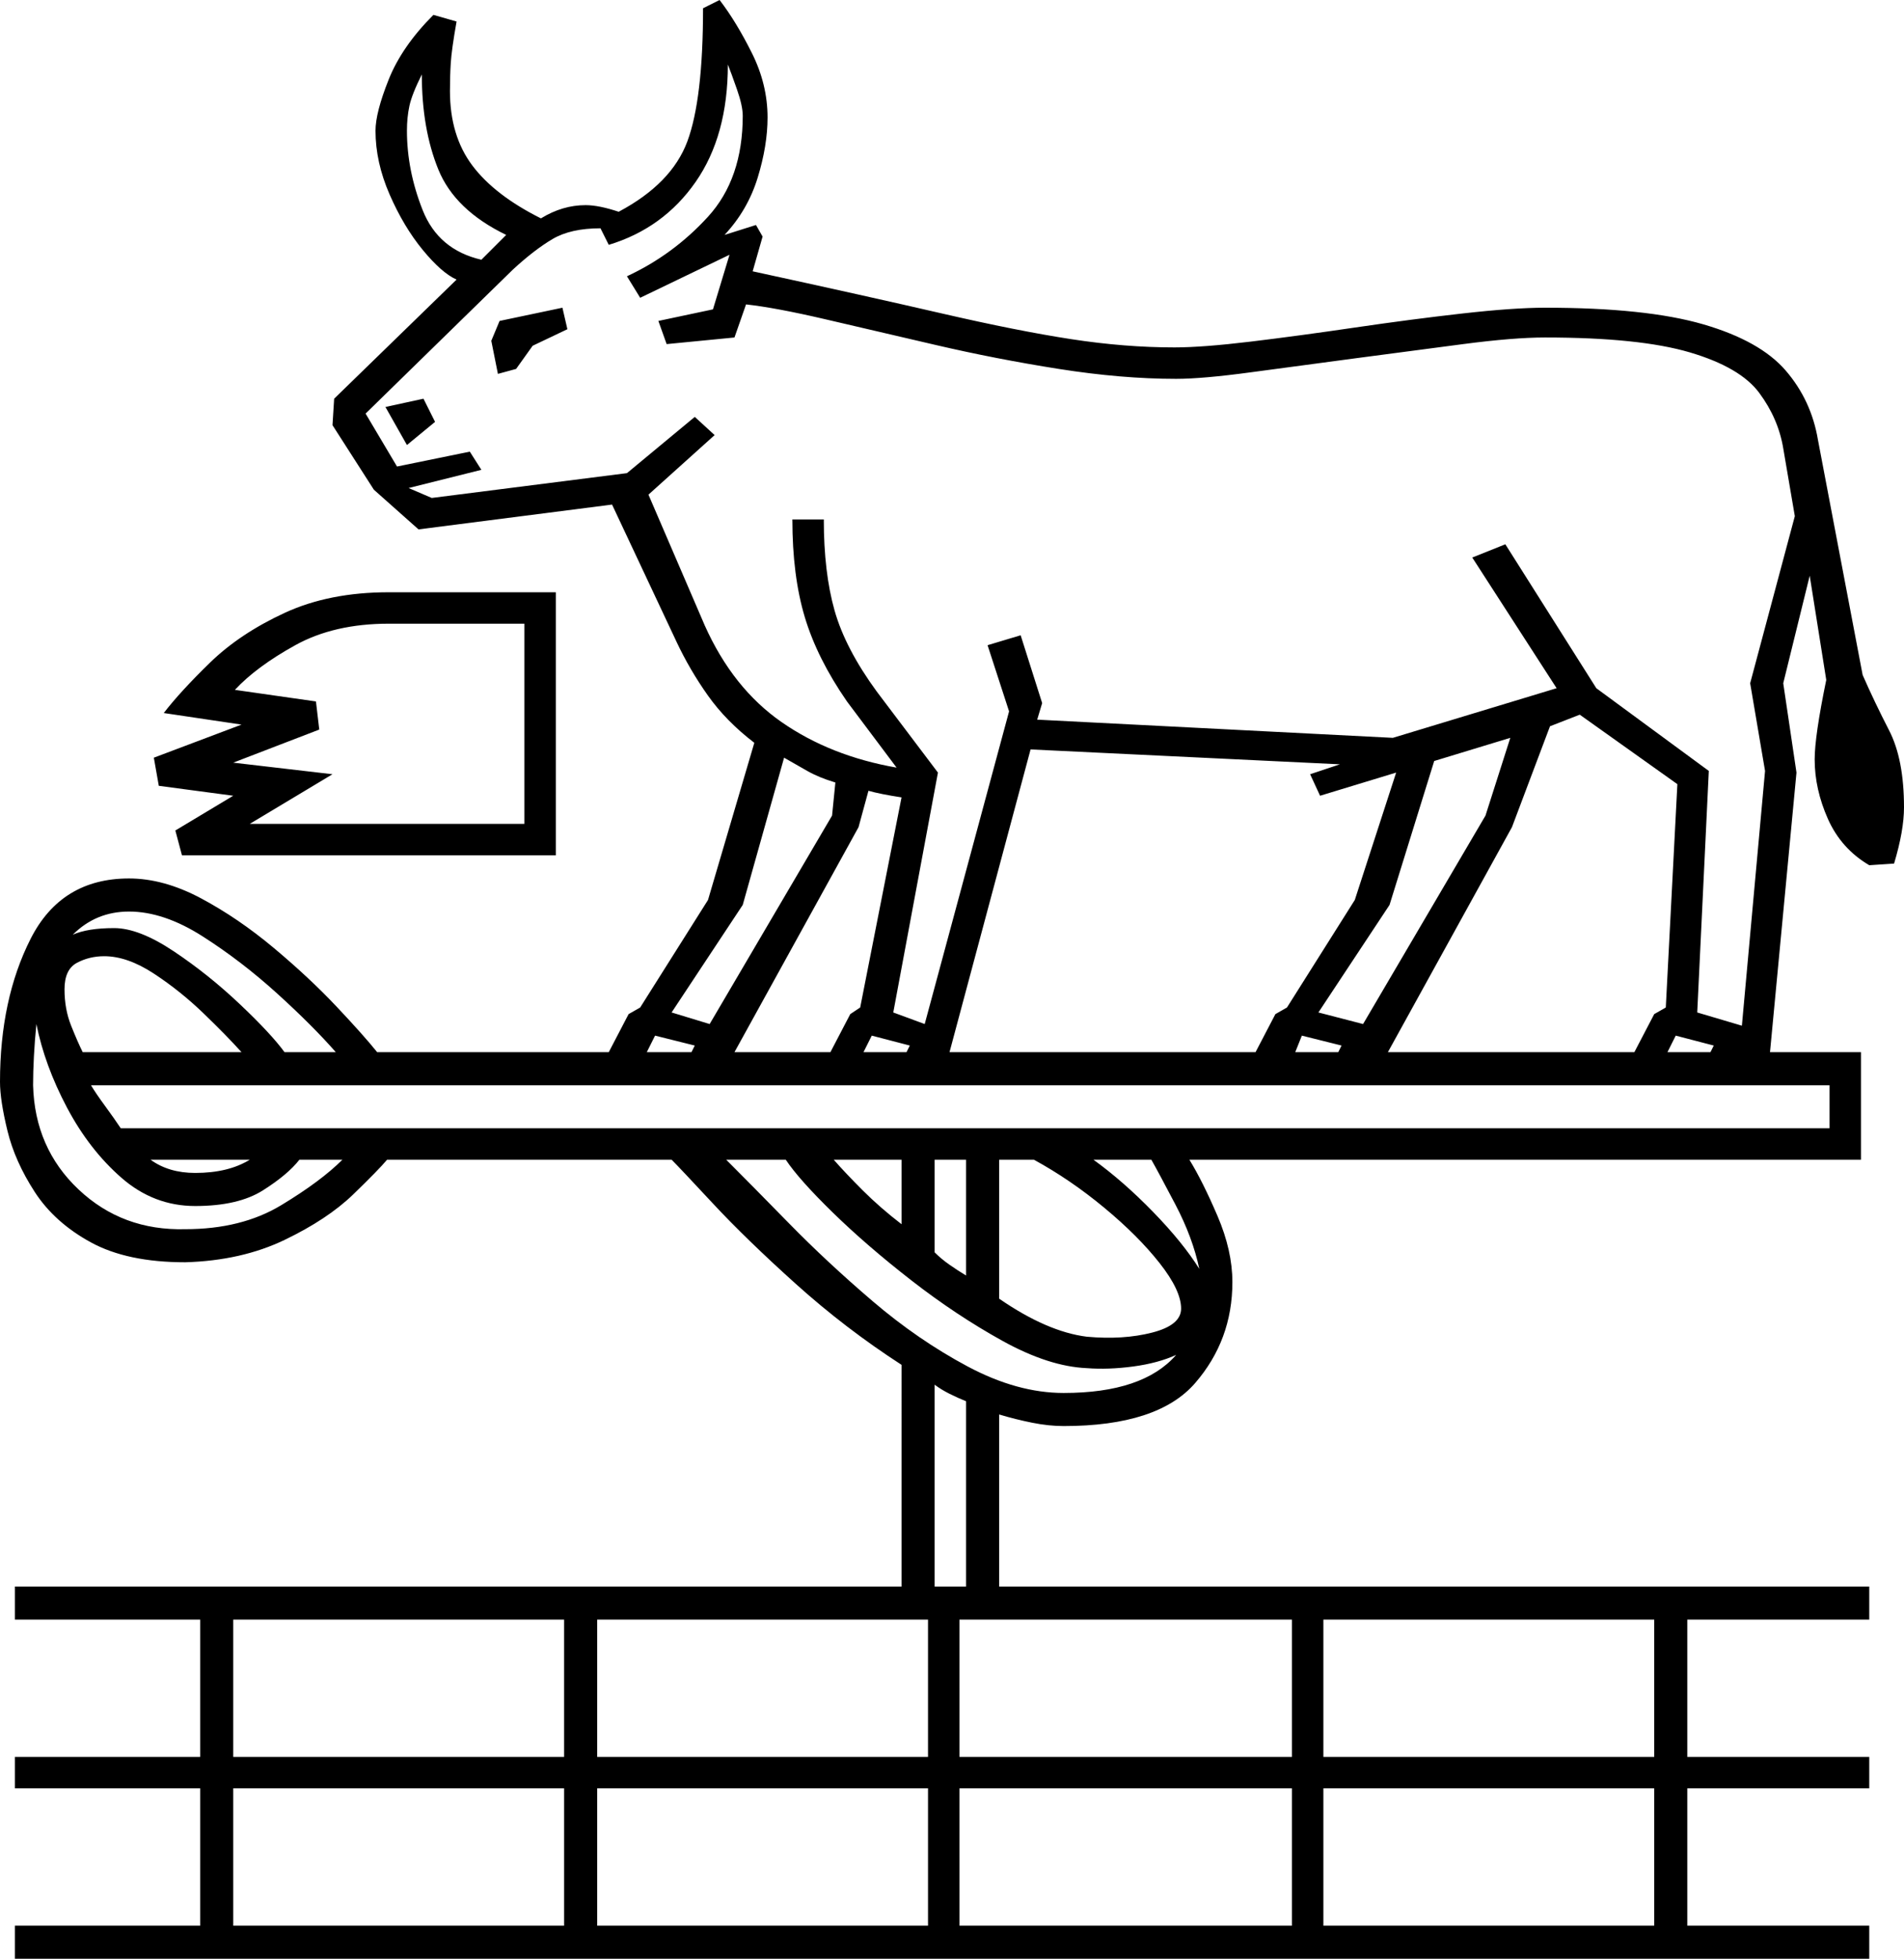 <svg xmlns="http://www.w3.org/2000/svg" viewBox="-10 0 1151 1184"><path d="M-1 1184v-20h112v-83H-1v-19h112v-83H-1v-20h536V825q-34-22-64-49t-50-48.5Q401 706 396 701H224q-5 6-20.5 21T162 749.5Q136 762 102 763q-35 0-57-12t-34-30.5q-12-18.5-16.5-37T-10 654q0-50 18.5-86.5T68 531q21 0 43.5 12t44 30q21.5 18 38 35.5T218 636h140l12-23 7-4 41-65 28-95q-17-13-28-28.5T399 388l-39-83-117 15-27-24-25-39 1-16 74-72q-9-4-20.5-18t-20-33.5Q217 98 217 79q0-11 8-31t27-39l14 4q-3 17-3.5 25t-.5 17q0 27 13.5 45t41.5 32q13-8 27-8 8 0 20 4 32-17 41.5-42.5T415 5l10-5q10 13 19.5 32t9.5 39q0 17-6 36.5T428 142l19-6 4 7-6 21q69 15 114.5 25.5t78 15.5q32.5 5 62.5 5 17 0 46-3.5t63-8.5q34-5 65-8.5t50-3.5q61 0 95.5 10t50 28q15.5 18 19.5 42l27 142q7 16 16 33.5t9 46.5q0 14-6 34l-15 1q-17-10-25-28t-8-36q0-14 7-48l-10-63-16 65 8 54-16 169h55v65H709q8 13 17 34t9 40q0 35-22.5 61T633 862q-9 0-19-2t-20-5v104h526v20h-110v83h110v19h-110v83h110v20zm1044-564l14-154-9-53 27-101-7-41q-3-18-14.5-33.5t-42-24.5q-30.5-9-87.5-9-19 0-49.5 4t-64.5 8.5q-34 4.5-63.5 8.5t-45.5 4q-33 0-71-6t-74.5-14.5Q519 200 489 193t-48-9l-7 20-41 4-5-14 33-7 10-33-54 26-8-13q28-13 49-36t21-61q0-6-3.5-16T430 39q0 43-19.5 71T358 148l-5-10q-18 0-29 6.5T300 163l-89 87 19 32 44-9 7 11-44 11 14 6 118-15 41-34 12 11-40 36 34 79q17 38 46.5 58.5T532 464l-30-40q-18-26-25.5-51t-7.5-59h19q0 32 6.5 55t25.5 49l37 49-27 145 19 7 51-189-13-40 20-6 13 41-3 10 215 11 99-30-51-79 20-8 55 87 68 50-7 146zM281 157l15-15q-31-15-41-39.5T245 45q-6 12-7.5 19T236 79q0 24 9.5 48t35.5 30zm10 69l-4-20 5-12 38-8 3 13-21 10-10 14zm-55 43l-13-23 23-5 7 14zM100 517l-4-15 35-21-45-6-3-17 53-20-47-7q10-13 28-30.5t45-30q27-12.5 63-12.5h101v159zm41-19h166V377h-82q-33 0-56.5 13T132 417l49 7 2 17-52 20 60 7zm688 138h149l12-23 7-4 7-135-59-42-18 7-23 61zm-15-17l74-126 15-47-46 14-27 87-43 65zm-250 17h185l12-23 7-4 41-65 25-77-46 14-6-13 18-6-187-9zm-145-17l74-126 2-20q-10-3-17-7l-14-8-25 89-43 65zm15 17h58l12-23 6-4 25-127q-13-2-20-4l-6 22zm-272 0h31q-14-16-35.5-35.5t-45-34.5Q89 551 68 551q-20 0-34 14 9-4 25-4 15 0 36 14t40 32q19 18 27 29zm-122 0h96q-9-10-23-23.5t-30-24Q67 578 53 578q-9 0-16.5 4T29 598q0 12 4 22t7 16zm62 107q34 0 58-14.5t37-27.5h-26q-7 9-22 18.5t-41 9.5q-25 0-44.5-17t-33-42.5Q17 644 12 619q-1 10-1.5 19.5T10 656q1 38 27.5 63t64.5 24zm279-107h27l2-4-24-6zm392 0h26l2-4-24-6zm-261 0h26l2-4-23-6zm486 0h26l2-4-23-6zM63 682h1033v-26H45q3 5 8.5 12.5T63 682zm652 85q-4-19-14.5-39T686 701h-35q18 13 36 31.5t28 34.5zm-607-58q20 0 33-8H81q11 8 27 8zm539 99q22 2 39.5-2.5T704 791q0-11-13-27.5T657.5 730Q637 713 615 701h-21v84q29 20 53 23zm-73-37v-70h-19v56q4 4 9 7.5t10 6.5zm-39-31v-39h-41q7 8 17.5 18.5T535 740zm98 102q48 0 68-23-11 5-26 7t-28 1q-23-1-51-16.5T541 774q-27-21-47.5-41T465 701h-36q15 15 38 38.5t50.5 47Q545 810 575 826t58 16zm-78 117h19V847q-5-2-10-4.5t-9-5.5zm-204 103h200v-83H351zm-220 0h200v-83H131zm659 0h200v-83H790zm-220 0h201v-83H570zm0 102h201v-83H570zm-219 0h200v-83H351zm-220 0h200v-83H131zm659 0h200v-83H790z" fill="currentColor"/></svg>